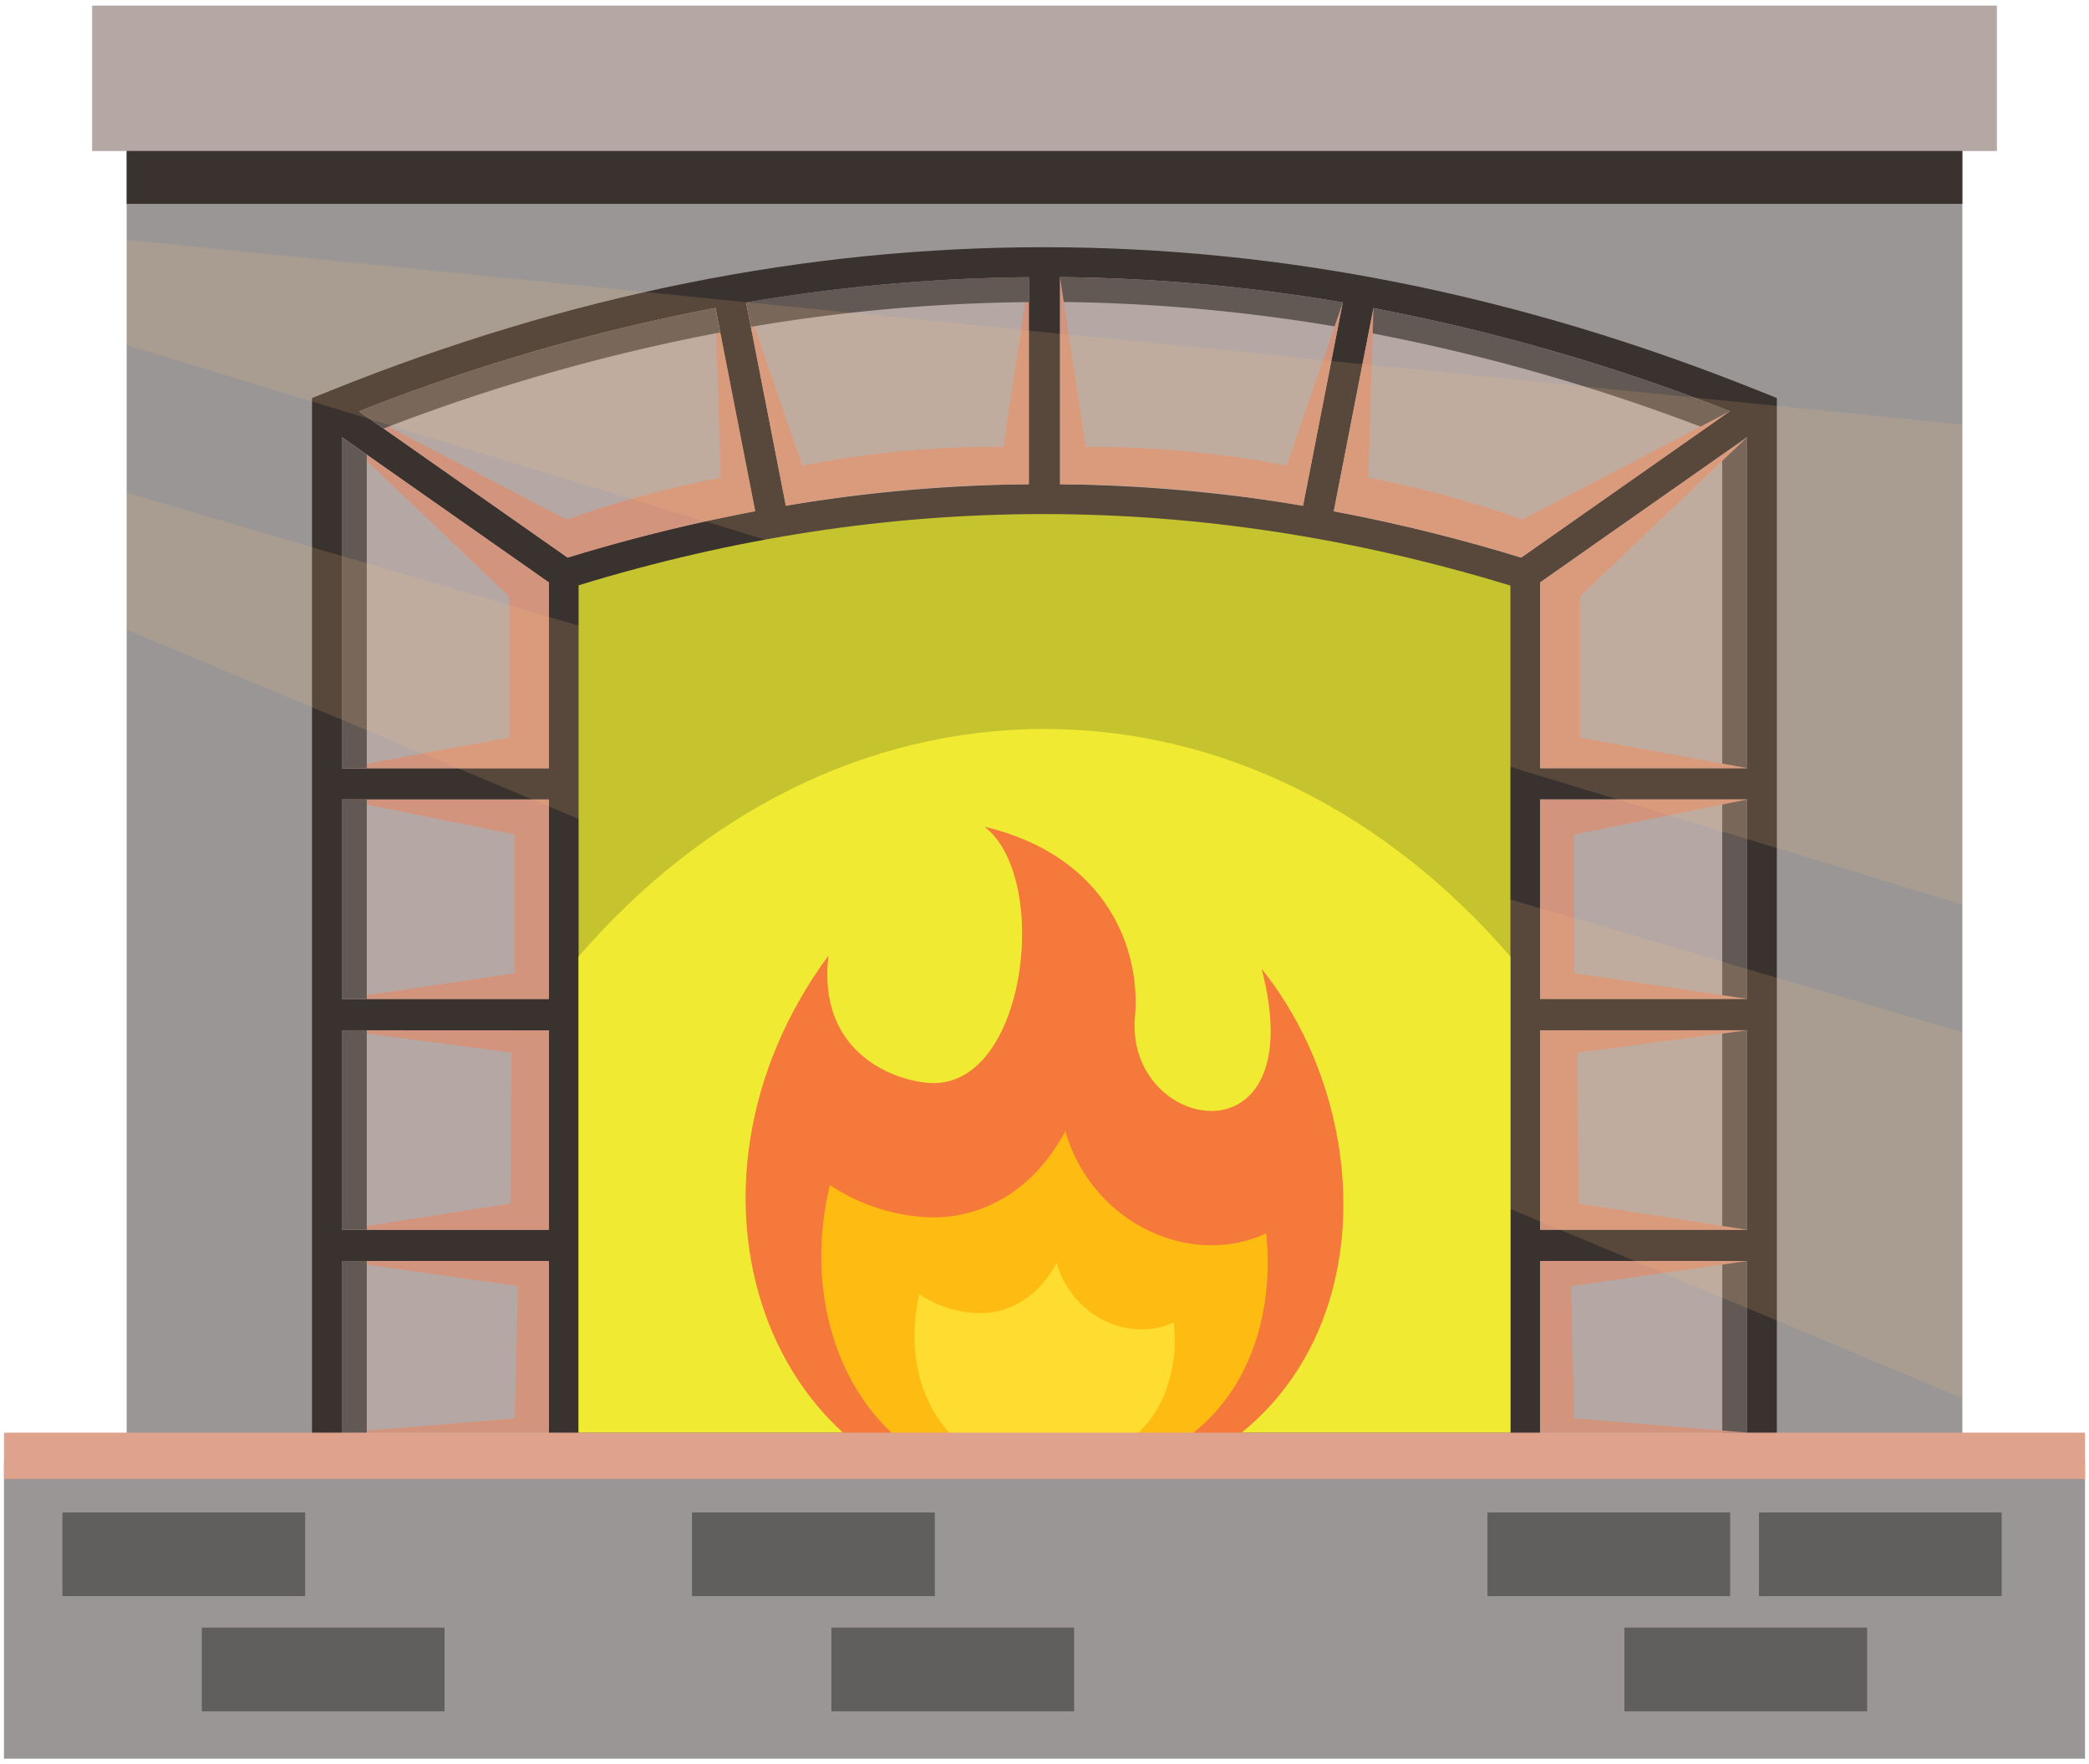 <svg id="publicdomainvectors.org" xmlns="http://www.w3.org/2000/svg" viewBox="0 0 660 557.39"><defs><style>.cls-1{fill:#9a9695;}.cls-2,.cls-7{fill:#39322f;}.cls-10,.cls-11,.cls-12,.cls-13,.cls-15,.cls-2,.cls-3,.cls-4,.cls-5,.cls-8,.cls-9{fill-rule:evenodd;}.cls-3,.cls-6{fill:#b5a8a4;}.cls-4{fill:#d3947d;}.cls-5{fill:#625854;}.cls-8{fill:#fdc180;opacity:0.15;}.cls-9{fill:#c6c42e;}.cls-10{fill:#f1ea32;}.cls-11{fill:#f4793b;}.cls-12{fill:#febb12;}.cls-13{fill:#fedd30;}.cls-14{fill:#dfa28d;}.cls-15{fill:#605f5e;}</style></defs><title>fireplace2</title><rect class="cls-1" x="40.02" y="18.47" width="579.97" height="485.81"/><path class="cls-2" d="M104.47,123.39q225.17-90.58,451,0l5.91,2.37V536.84H98.58V125.76Z"/><path class="cls-3" d="M113.45,129.94A622.79,622.79,0,0,1,226,97.29l12.55,64.21a535.58,535.58,0,0,0-59.25,14.65l-65.88-46.21ZM235.73,95.55l12.55,64.24A493,493,0,0,1,325.05,153V87.59a559.7,559.7,0,0,0-89.32,8Zm99.19-8a561.08,561.08,0,0,1,89.3,8l-12.55,64.23A496.81,496.81,0,0,0,334.92,153V87.59Zm99,9.79-12.54,64.21a542.88,542.88,0,0,1,59.19,14.62l65.95-46.27a631.09,631.09,0,0,0-112.6-32.56ZM552,138.1V242.72H486.6V184L552,138.1Zm0,114.48v63H486.6v-63Zm0,72.91v63H486.6v-63Zm0,72.9V527.44H108V398.39H173.4V462H486.6V398.39Zm-444-9.86v-63H173.4v63Zm0-72.91v-63H173.4v63Zm0-72.9H173.4V184L108,138.12Z"/><path class="cls-4" d="M108,452.62l54.63-4.52,1-41.76L108,398.39H173.4v54.23Zm217.07-365L317,141.17a320.08,320.08,0,0,0-63.51,5.91L235.73,95.55l12.55,64.24A443.15,443.15,0,0,1,325.05,153V87.59Zm-99,9.7,12.55,64.21a553.18,553.18,0,0,0-59.25,14.65l-65.88-46.21L179,164.13a334.52,334.52,0,0,1,48.72-13.22L226,97.29ZM108,138.12l52.89,50.37V233L108,242.72H173.4V184L108,138.12Zm0,114.46H173.4v63H108l54.63-8.11V263.66L108,252.58Zm0,72.91,53.59,7.07-.35,47.68L108,388.53H173.4v-63Z"/><path class="cls-5" d="M113.45,129.94A622.79,622.79,0,0,1,226,97.29l1.52,7.75a611.21,611.21,0,0,0-106.33,30.34l-7.77-5.44ZM235.73,95.55a559.7,559.7,0,0,1,89.32-8v7.9a553,553,0,0,0-87.8,7.81l-1.52-7.75Zm99.19-8a561.08,561.08,0,0,1,89.3,8l-1.51,7.75a555.41,555.41,0,0,0-87.79-7.9v-7.9Zm99,9.79a631.09,631.09,0,0,1,112.6,32.56l-7.77,5.45a620.35,620.35,0,0,0-106.34-30.26l1.51-7.75ZM552,138.1V242.72h-7.88V143.63L552,138.1Zm0,114.48v63h-7.88v-63Zm0,72.91v63h-7.88v-63Zm0,72.9V527.44H108V398.39h7.88V519.56H544.14V398.39Zm-444-9.86v-63h7.88v63Zm0-72.91v-63h7.88v63Zm0-72.9V138.12l7.88,5.53v99.07Z"/><path class="cls-4" d="M552,452.62l-54.64-4.52-1-41.76L552,398.39H486.58v54.23Zm-217.08-365,8.1,53.58a320,320,0,0,1,63.51,5.91l17.71-51.53-12.55,64.24A443.15,443.15,0,0,0,334.92,153V87.59Zm99,9.7L421.4,161.5a554.36,554.36,0,0,1,59.25,14.65l65.87-46.21L481,164.13a334.18,334.18,0,0,0-48.72-13.22l1.66-53.62ZM552,138.12l-52.9,50.37V233l52.9,9.68H486.58V184L552,138.12Zm0,114.46H486.58v63H552l-54.64-8.11V263.66L552,252.58Zm0,72.91-53.6,7.07.35,47.68L552,388.53H486.58v-63Z"/><rect class="cls-6" x="29.1" y="1.77" width="601.8" height="45.94"/><rect class="cls-7" x="40.02" y="47.7" width="579.97" height="16.7"/><path class="cls-8" d="M620,134.13V285.81L40,109V75.78l580,58.35Zm0,192L40,155.67v43.26L620,441.74Z"/><path class="cls-9" d="M182.8,184.91V452.62H477.2V185C378.76,155,281.23,154.79,182.8,184.91Z"/><path class="cls-10" d="M182.8,302.22v150.4H477.2V302.22C438.73,257.63,387,230.31,330,230.31S221.28,257.63,182.8,302.22Z"/><path class="cls-11" d="M323.73,475c-81.72-2.36-116.17-99.57-62-173.09-3.46,29.84,19.22,39,31.12,40.18,31.47,3.12,39.45-64.6,18.19-80.91,39.33,9.41,49.42,39.48,47.55,60-3.35,36.8,56.43,47.69,40-15.11C444.42,363.09,435,471.83,323.73,475Z"/><path class="cls-12" d="M323.74,469.55c30-1,58.82-11.36,71.11-40.81,5-12.08,6.57-25.65,5.21-39.09a40.9,40.9,0,0,1-6.8,2.43c-14.93,3.88-30.77-.94-42.05-11.16a50.29,50.29,0,0,1-14.62-23.54c-5.6,10.39-13.72,19.13-24.91,23.84a43.28,43.28,0,0,1-21.19,3.15,60.58,60.58,0,0,1-28.29-10,95.91,95.91,0,0,0-2.69,24.75c.46,18.75,6.77,37.62,19.91,51.31C291.29,462.85,306.76,468.92,323.74,469.55Z"/><path class="cls-13" d="M326.35,464.45c17.49-.59,34.33-6.63,41.5-23.82a46.89,46.89,0,0,0,3-22.81,23.32,23.32,0,0,1-4,1.41c-8.71,2.27-17.95-.54-24.54-6.51A29.38,29.38,0,0,1,333.85,399c-3.27,6.07-8,11.17-14.54,13.92A25.26,25.26,0,0,1,307,414.74a35.39,35.39,0,0,1-16.52-5.82,56.38,56.38,0,0,0-1.57,14.45c.27,10.94,3.95,21.95,11.62,29.94C307.41,460.54,316.44,464.08,326.35,464.45Z"/><rect class="cls-1" x="1.26" y="462.01" width="657.48" height="93.61"/><rect class="cls-14" x="1.26" y="452.62" width="657.48" height="14.62"/><path class="cls-15" d="M19.73,477.83H96.41v26.44H19.73V477.83Zm493.49,36.38H589.9v26.45H513.22V514.21Zm-43.28-36.38h76.68v26.44H469.94V477.83Zm85.79,0h76.68v26.44H555.73V477.83ZM262.67,514.21h76.69v26.45H262.67V514.21Zm-44-36.38h76.68v26.44H218.64V477.83ZM63.76,514.21h76.68v26.45H63.76Z"/></svg>